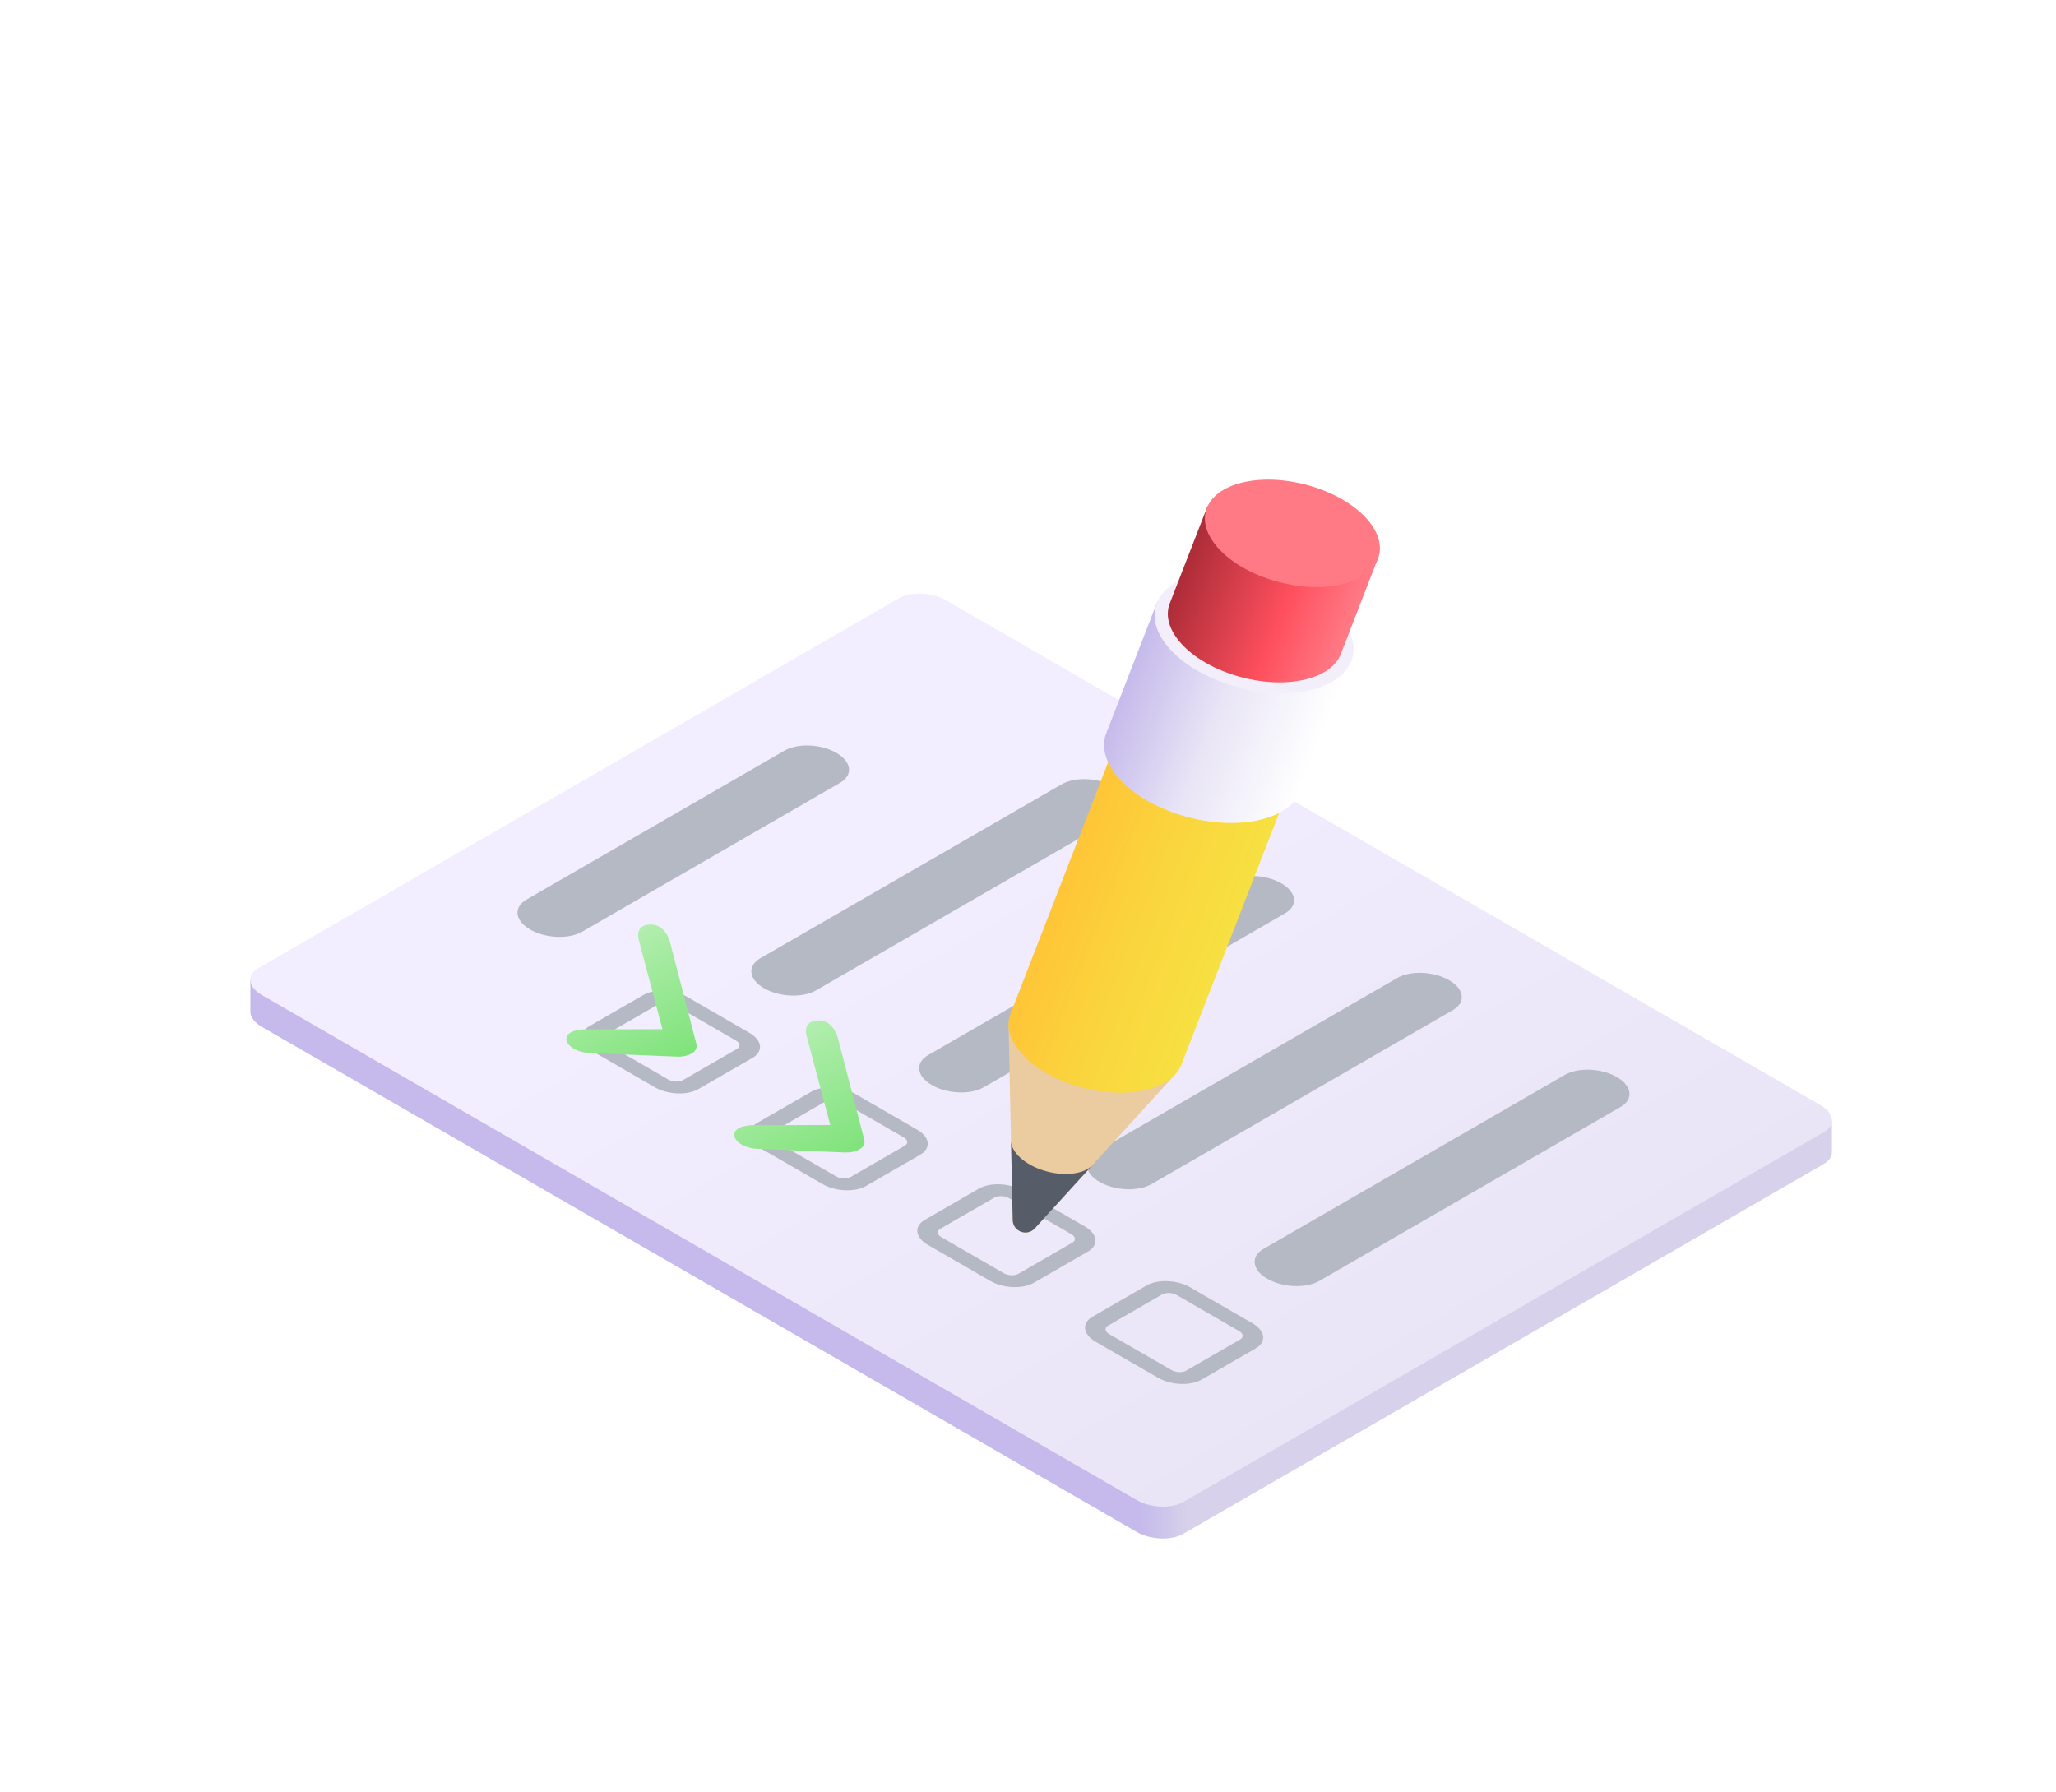 <svg width="39" height="34" viewBox="0 0 39 34" fill="none" xmlns="http://www.w3.org/2000/svg">
<g clip-path="url(#clip0_284_3410)" filter="url(#filter0_d_284_3410)">
<path d="M34.749 17.849L34.75 17.849V17.26L4.75 14.578V15.187L4.75 15.187C4.749 15.288 4.822 15.395 4.966 15.478L21.561 25.059C21.822 25.21 22.218 25.226 22.445 25.096L34.597 18.079C34.703 18.018 34.753 17.935 34.749 17.849Z" fill="url(#paint0_linear_284_3410)"/>
<path d="M17.055 7.347L4.903 14.363C4.676 14.494 4.705 14.723 4.966 14.874L21.561 24.454C21.822 24.605 22.218 24.622 22.445 24.491L34.597 17.475C34.824 17.344 34.795 17.115 34.534 16.964L17.939 7.384C17.678 7.233 17.282 7.216 17.055 7.347Z" fill="url(#paint1_linear_284_3410)"/>
<path d="M14.88 10.239L9.987 13.064C9.734 13.21 9.766 13.464 10.057 13.633C10.349 13.801 10.79 13.819 11.042 13.674L15.935 10.849C16.188 10.703 16.156 10.448 15.864 10.28C15.573 10.112 15.132 10.094 14.88 10.239Z" fill="#B5B9C3"/>
<path d="M20.137 10.878L14.422 14.177C14.17 14.323 14.202 14.578 14.493 14.746C14.784 14.914 15.225 14.932 15.478 14.787L21.193 11.487C21.445 11.341 21.414 11.087 21.122 10.919C20.831 10.75 20.39 10.732 20.137 10.878Z" fill="#B5B9C3"/>
<path d="M23.321 12.715L17.606 16.014C17.354 16.16 17.385 16.415 17.677 16.583C17.968 16.751 18.409 16.77 18.661 16.624L24.377 13.324C24.629 13.178 24.597 12.924 24.306 12.756C24.014 12.587 23.573 12.569 23.321 12.715Z" fill="#B5B9C3"/>
<path d="M26.503 14.552L20.788 17.852C20.535 17.997 20.567 18.252 20.858 18.42C21.15 18.588 21.591 18.607 21.843 18.461L27.558 15.161C27.811 15.015 27.779 14.761 27.487 14.593C27.196 14.424 26.755 14.406 26.503 14.552Z" fill="#B5B9C3"/>
<path d="M29.684 16.389L23.969 19.689C23.717 19.834 23.748 20.089 24.04 20.257C24.331 20.425 24.772 20.444 25.025 20.298L30.74 16.998C30.992 16.853 30.96 16.598 30.669 16.43C30.378 16.262 29.937 16.243 29.684 16.389Z" fill="#B5B9C3"/>
<path d="M12.5 15.043C12.57 15.002 12.694 15.007 12.775 15.054L13.96 15.738C14.041 15.785 14.05 15.856 13.98 15.897L12.954 16.489C12.883 16.53 12.76 16.525 12.678 16.478L11.494 15.794C11.412 15.747 11.403 15.676 11.474 15.635L12.5 15.043ZM12.206 14.873L11.18 15.465C10.968 15.587 10.995 15.8 11.239 15.941L12.423 16.625C12.668 16.766 13.037 16.781 13.248 16.659L14.274 16.067C14.485 15.945 14.459 15.732 14.214 15.591L13.03 14.907C12.786 14.766 12.417 14.751 12.206 14.873Z" fill="#B5B9C3"/>
<path d="M15.681 16.88C15.752 16.839 15.876 16.844 15.957 16.891L17.142 17.575C17.223 17.622 17.232 17.693 17.161 17.734L16.136 18.326C16.065 18.367 15.941 18.362 15.86 18.315L14.675 17.631C14.594 17.584 14.585 17.512 14.655 17.472L15.681 16.88ZM15.387 16.71L14.361 17.302C14.15 17.424 14.177 17.637 14.421 17.778L15.605 18.462C15.849 18.603 16.218 18.618 16.43 18.496L17.455 17.904C17.667 17.782 17.64 17.569 17.396 17.428L16.212 16.744C15.968 16.603 15.599 16.588 15.387 16.71Z" fill="#B5B9C3"/>
<path d="M18.863 18.717C18.933 18.676 19.057 18.681 19.139 18.728L20.323 19.412C20.405 19.459 20.414 19.53 20.343 19.571L19.317 20.163C19.247 20.204 19.123 20.199 19.041 20.152L17.857 19.468C17.775 19.421 17.767 19.35 17.837 19.309L18.863 18.717ZM18.569 18.547L17.543 19.139C17.332 19.261 17.358 19.474 17.602 19.615L18.787 20.299C19.031 20.44 19.4 20.455 19.611 20.333L20.637 19.741C20.848 19.619 20.822 19.406 20.578 19.265L19.393 18.581C19.149 18.44 18.78 18.425 18.569 18.547Z" fill="#B5B9C3"/>
<path d="M22.044 20.554C22.115 20.513 22.239 20.518 22.32 20.565L23.505 21.249C23.586 21.296 23.595 21.368 23.525 21.408L22.499 22.001C22.428 22.041 22.305 22.036 22.223 21.989L21.038 21.305C20.957 21.258 20.948 21.187 21.019 21.146L22.044 20.554ZM21.75 20.384L20.725 20.976C20.513 21.098 20.54 21.311 20.784 21.452L21.968 22.136C22.212 22.277 22.581 22.292 22.793 22.17L23.819 21.578C24.03 21.456 24.003 21.243 23.759 21.102L22.575 20.418C22.331 20.277 21.962 20.262 21.75 20.384Z" fill="#B5B9C3"/>
<path d="M13.116 15.986C13.045 16.027 12.944 16.048 12.836 16.043L11.183 15.975C10.957 15.965 10.761 15.852 10.745 15.722C10.729 15.592 10.915 15.517 11.14 15.526L12.566 15.523L12.115 13.823C12.081 13.692 12.12 13.538 12.343 13.537C12.567 13.537 12.676 13.743 12.71 13.873L13.211 15.806C13.228 15.872 13.197 15.935 13.126 15.98C13.123 15.982 13.119 15.984 13.116 15.986Z" fill="url(#paint2_linear_284_3410)"/>
<path d="M16.299 17.804C16.229 17.845 16.128 17.865 16.019 17.861L14.366 17.792C14.141 17.783 13.945 17.67 13.929 17.54C13.913 17.41 14.098 17.334 14.324 17.344L15.749 17.34L15.298 15.64C15.264 15.51 15.303 15.356 15.527 15.355C15.75 15.354 15.86 15.56 15.894 15.691L16.395 17.623C16.412 17.689 16.381 17.753 16.31 17.797C16.306 17.8 16.303 17.802 16.299 17.804Z" fill="url(#paint3_linear_284_3410)"/>
<path d="M19.131 15.412L19.209 19.143C19.214 19.361 19.482 19.462 19.63 19.3L22.303 16.367L19.131 15.412Z" fill="#EBCBA0"/>
<path d="M22.421 16.167L24.456 10.925L21.207 9.978L19.176 15.21C19.084 15.422 19.13 15.677 19.336 15.933C19.777 16.482 20.786 16.826 21.589 16.702C22.041 16.632 22.332 16.429 22.421 16.167Z" fill="url(#paint4_linear_284_3410)"/>
<path d="M24.686 10.973L25.654 8.482L21.957 7.404L20.994 9.884H20.994C20.89 10.125 20.942 10.415 21.177 10.707C21.678 11.331 22.826 11.723 23.74 11.582C24.254 11.502 24.585 11.271 24.686 10.973Z" fill="url(#paint5_linear_284_3410)"/>
<path d="M24.697 9.119C25.611 8.978 25.946 8.358 25.444 7.733C24.942 7.109 23.794 6.717 22.88 6.858C21.966 6.999 21.632 7.62 22.134 8.244C22.635 8.869 23.783 9.261 24.697 9.119Z" fill="#F2EFFA"/>
<path d="M25.443 8.383L26.154 6.551L22.905 5.603L22.197 7.426H22.197C22.106 7.638 22.151 7.893 22.357 8.149C22.798 8.698 23.807 9.043 24.611 8.918C25.062 8.849 25.353 8.646 25.443 8.383Z" fill="url(#paint6_linear_284_3410)"/>
<path d="M25.314 7.111C26.117 6.987 26.411 6.441 25.97 5.892C25.529 5.344 24.52 4.999 23.717 5.123C22.913 5.247 22.619 5.793 23.061 6.342C23.502 6.891 24.51 7.235 25.314 7.111Z" fill="#FF7A85"/>
<path d="M19.21 19.143C19.214 19.361 19.483 19.462 19.63 19.3L20.711 18.114C20.711 18.114 20.711 18.113 20.711 18.113H20.711C20.64 18.183 20.528 18.234 20.381 18.257C19.987 18.318 19.494 18.149 19.278 17.881C19.209 17.794 19.177 17.708 19.178 17.629L19.178 17.629L19.21 19.143Z" fill="#565D68"/>
</g>
<defs>
<filter id="filter0_d_284_3410" x="0.75" y="0.141" width="38" height="38" filterUnits="userSpaceOnUse" color-interpolation-filters="sRGB">
<feFlood flood-opacity="0" result="BackgroundImageFix"/>
<feColorMatrix in="SourceAlpha" type="matrix" values="0 0 0 0 0 0 0 0 0 0 0 0 0 0 0 0 0 0 127 0" result="hardAlpha"/>
<feOffset dy="4"/>
<feGaussianBlur stdDeviation="2"/>
<feComposite in2="hardAlpha" operator="out"/>
<feColorMatrix type="matrix" values="0 0 0 0 0 0 0 0 0 0 0 0 0 0 0 0 0 0 0.25 0"/>
<feBlend mode="normal" in2="BackgroundImageFix" result="effect1_dropShadow_284_3410"/>
<feBlend mode="normal" in="SourceGraphic" in2="effect1_dropShadow_284_3410" result="shape"/>
</filter>
<linearGradient id="paint0_linear_284_3410" x1="21.647" y1="19.881" x2="22.543" y2="19.881" gradientUnits="userSpaceOnUse">
<stop stop-color="#C5BAEB"/>
<stop offset="0.963" stop-color="#D7D1EB"/>
</linearGradient>
<linearGradient id="paint1_linear_284_3410" x1="41.562" y1="28.516" x2="28.247" y2="5.454" gradientUnits="userSpaceOnUse">
<stop stop-color="#C5BAEB"/>
<stop offset="0.484" stop-color="#E9E5F6"/>
<stop offset="1" stop-color="#F2EDFF"/>
</linearGradient>
<linearGradient id="paint2_linear_284_3410" x1="13.488" y1="15.766" x2="12.212" y2="13.556" gradientUnits="userSpaceOnUse">
<stop offset="0.003" stop-color="#80E37B"/>
<stop offset="0.76" stop-color="#A6EBA2"/>
<stop offset="1" stop-color="#B3EEB0"/>
</linearGradient>
<linearGradient id="paint3_linear_284_3410" x1="16.672" y1="17.582" x2="15.396" y2="15.373" gradientUnits="userSpaceOnUse">
<stop offset="0.003" stop-color="#80E37B"/>
<stop offset="0.76" stop-color="#A6EBA2"/>
<stop offset="1" stop-color="#B3EEB0"/>
</linearGradient>
<linearGradient id="paint4_linear_284_3410" x1="20.074" y1="12.846" x2="23.217" y2="14.067" gradientUnits="userSpaceOnUse">
<stop stop-color="#FFC538"/>
<stop offset="0.508" stop-color="#FAD53D"/>
<stop offset="1" stop-color="#F7E041"/>
</linearGradient>
<linearGradient id="paint5_linear_284_3410" x1="21.344" y1="8.933" x2="24.92" y2="10.322" gradientUnits="userSpaceOnUse">
<stop stop-color="#C5BAEB"/>
<stop offset="0.484" stop-color="#E9E5F6"/>
<stop offset="1" stop-color="white"/>
</linearGradient>
<linearGradient id="paint6_linear_284_3410" x1="22.433" y1="6.768" x2="25.576" y2="7.989" gradientUnits="userSpaceOnUse">
<stop stop-color="#AB2C37"/>
<stop offset="0.617" stop-color="#FF4F5E"/>
<stop offset="1" stop-color="#FF7A85"/>
</linearGradient>
<clipPath id="clip0_284_3410">
<rect width="30" height="30" fill="white" transform="translate(4.75 0.141)"/>
</clipPath>
</defs>
</svg>
